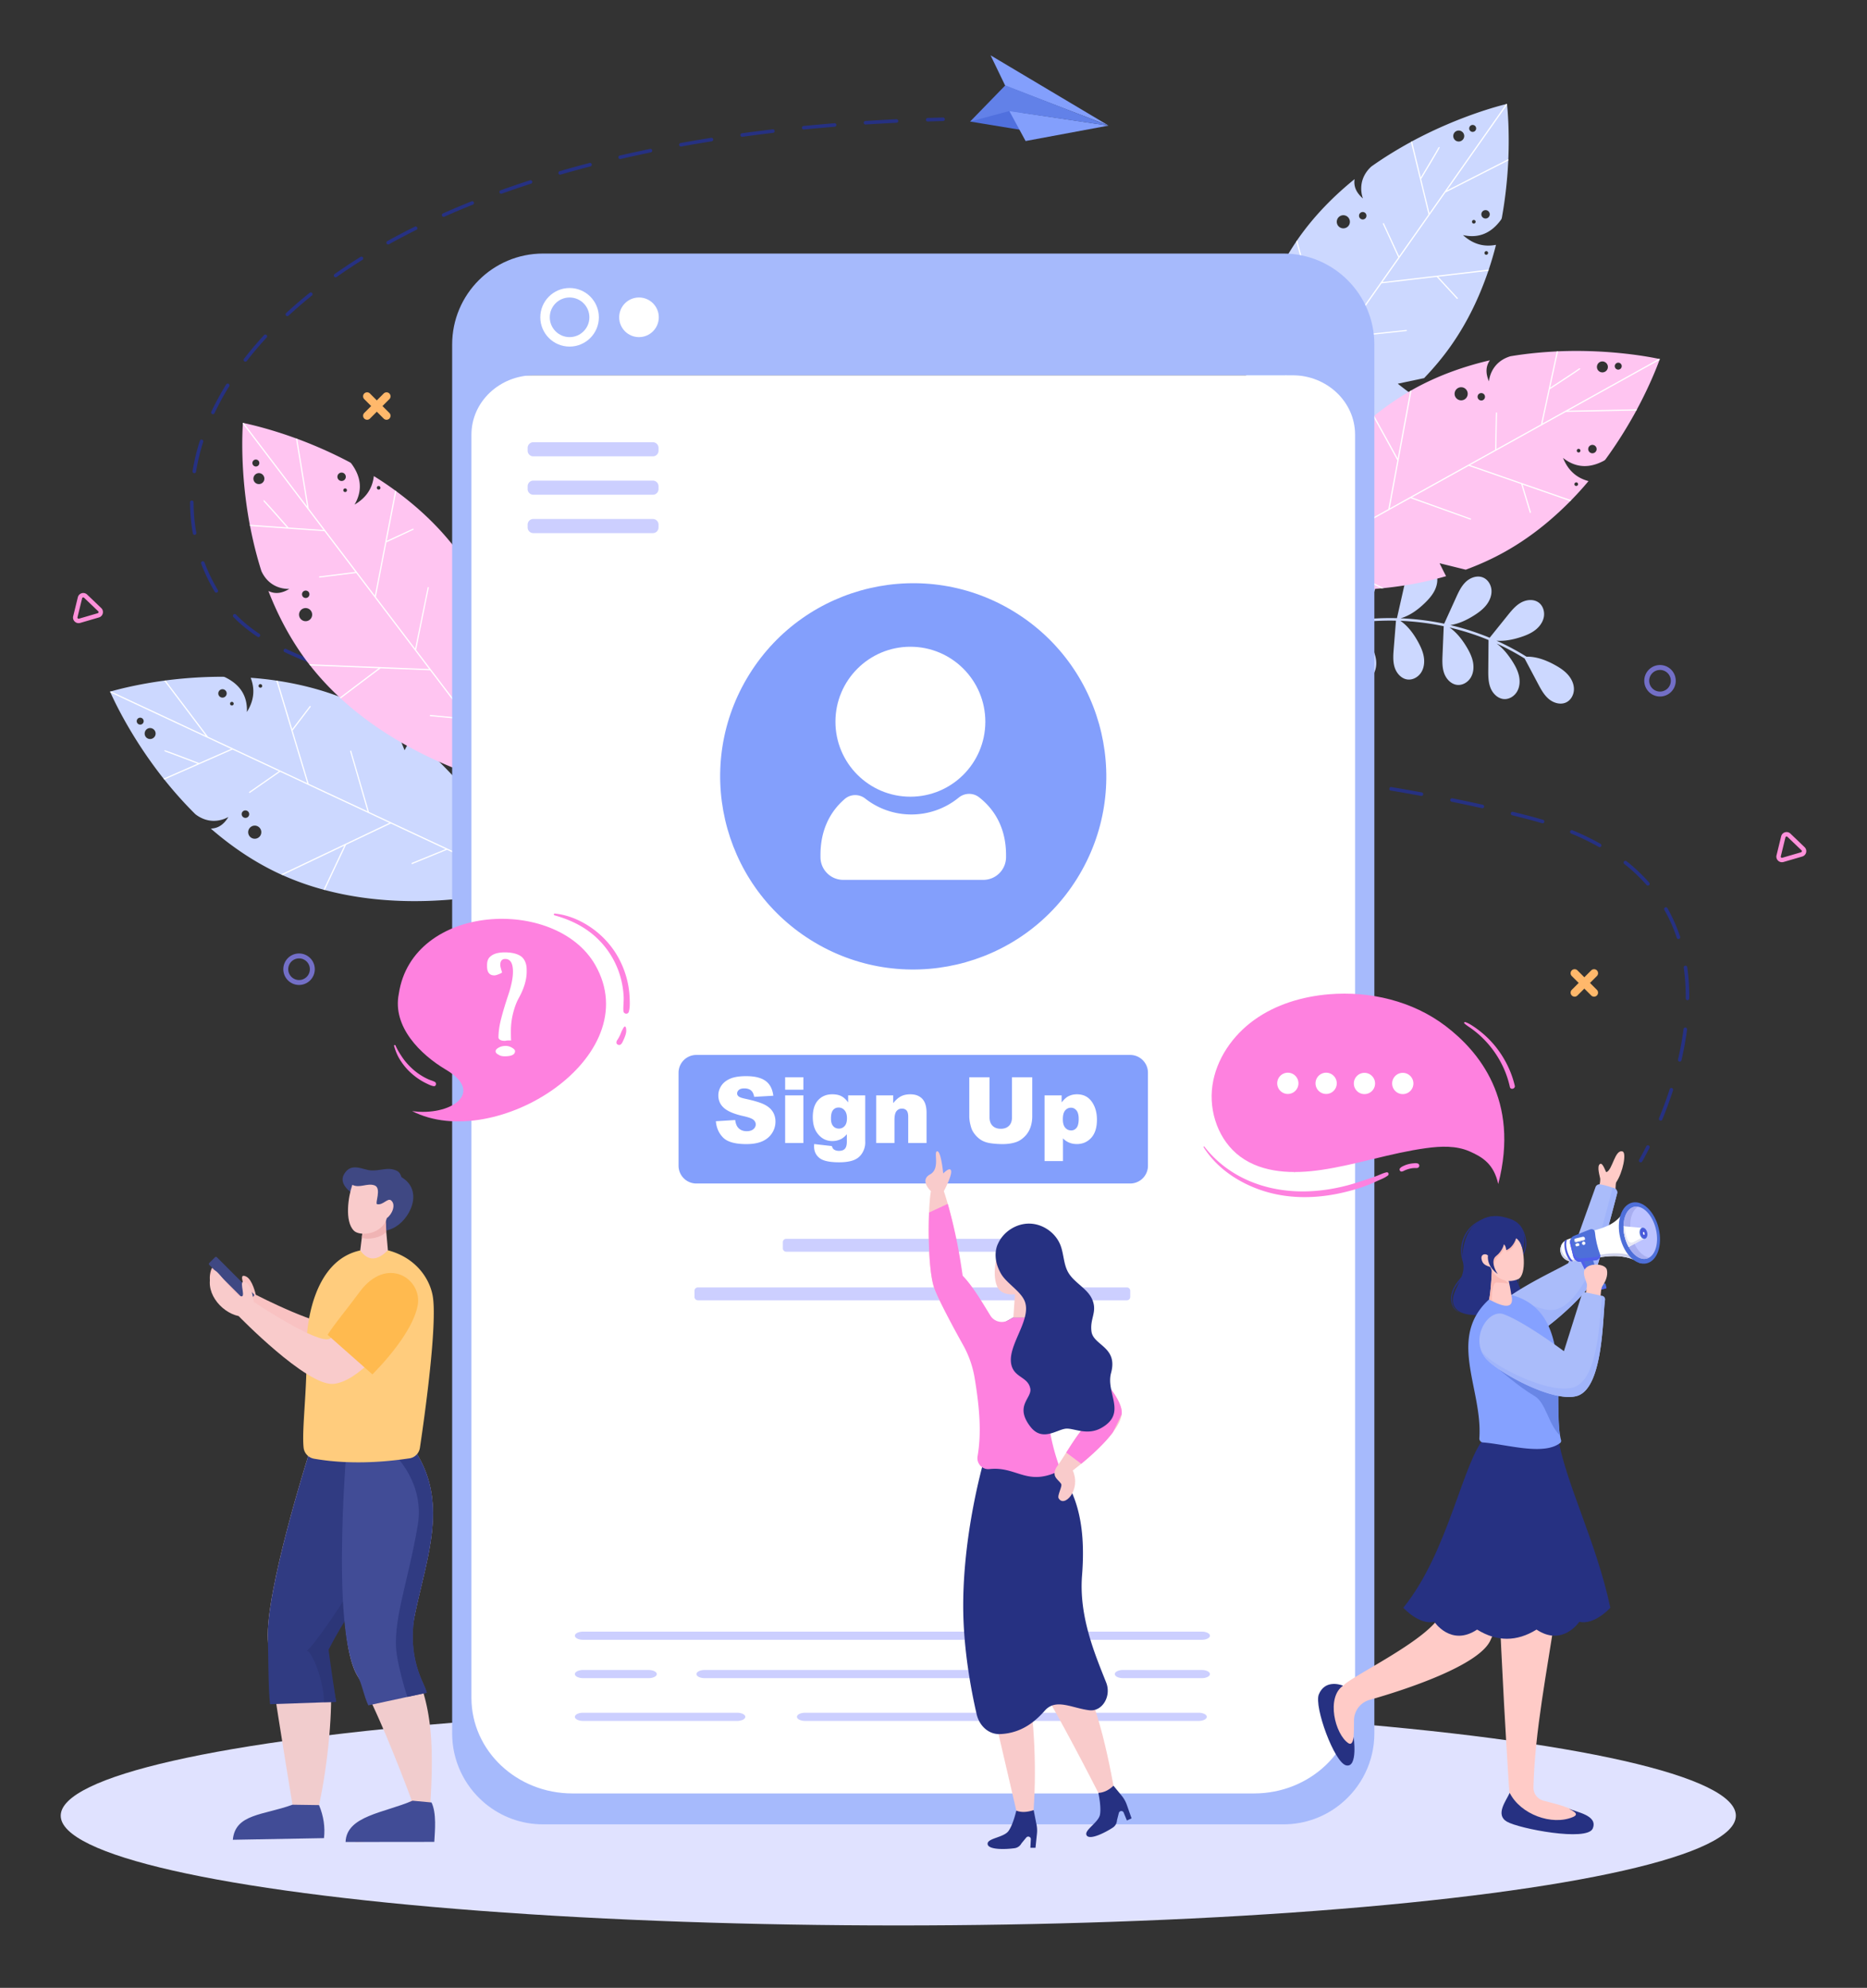 <svg xmlns="http://www.w3.org/2000/svg" viewBox="252.433 24.429 859.133 914.399" id="social-media-signup"><rect x="252.433" y="24.429" width="859.133" height="914.399" fill="#333333" stroke="none"/><ellipse cx="665.797" cy="859.626" fill="#E0E2FF" rx="385.42" ry="50.494"></ellipse><path fill="#263182" d="M1007.416 559.115a.814.814 0 0 1-.701-1.227c.013-.022 1.336-2.278 3.29-6.177a.814.814 0 1 1 1.456.73c-1.981 3.954-3.287 6.18-3.341 6.273a.82.82 0 0 1-.704.401zM373.968 178.549a161.401 161.401 0 0 0-9.26 10.933.814.814 0 1 0 1.289.995 159.218 159.218 0 0 1 9.167-10.822.815.815 0 0 0-1.196-1.106zM384.659 169.846a.812.812 0 0 0 .552-.216 203.912 203.912 0 0 1 10.769-9.259.815.815 0 0 0-1.019-1.271 205.361 205.361 0 0 0-10.855 9.333.814.814 0 0 0 .553 1.413zM341.705 242.091a.815.815 0 0 0 .935-.673 95.85 95.85 0 0 1 3.303-13.729.814.814 0 1 0-1.551-.495 97.41 97.41 0 0 0-3.359 13.963.812.812 0 0 0 .672.934zM340.697 254.667h-.002a.815.815 0 0 0-.812.816 82.2 82.2 0 0 0 1.294 14.337.815.815 0 0 0 1.603-.289 80.505 80.505 0 0 1-1.268-14.052.815.815 0 0 0-.815-.812zM357.646 200.989a.815.815 0 0 0-1.122.262 124.602 124.602 0 0 0-6.867 12.593.815.815 0 0 0 1.473.694 123.027 123.027 0 0 1 6.776-12.427.813.813 0 0 0-.26-1.122zM346.532 283.124a.813.813 0 1 0-1.523.574 80.604 80.604 0 0 0 6.268 12.962.814.814 0 1 0 1.397-.837 78.976 78.976 0 0 1-6.142-12.699zM361.033 307.121a.814.814 0 1 0-1.175 1.127c3.048 3.18 6.767 6.24 11.053 9.095a.812.812 0 0 0 1.129-.226.814.814 0 0 0-.226-1.129c-4.188-2.789-7.815-5.773-10.781-8.867zM537.817 97.589c.06 0 .123-.007.185-.021a576.735 576.735 0 0 1 13.919-3.04.814.814 0 1 0-.328-1.595 576.3 576.3 0 0 0-13.959 3.049.813.813 0 0 0 .183 1.607zM622.28 84.012a.732.732 0 0 0 .081-.004c4.677-.463 9.453-.893 14.197-1.278a.815.815 0 0 0 .746-.877.817.817 0 0 0-.877-.746c-4.753.386-9.54.816-14.226 1.28a.814.814 0 0 0 .079 1.625zM650.723 81.7l.053-.002c4.687-.302 9.476-.57 14.235-.8a.814.814 0 0 0 .774-.852.82.82 0 0 0-.852-.774c-4.767.23-9.565.499-14.261.801a.814.814 0 0 0 .051 1.627zM593.942 87.354c.037 0 .074-.003.112-.007a728.496 728.496 0 0 1 14.138-1.805.816.816 0 0 0 .714-.904.812.812 0 0 0-.904-.713 732.739 732.739 0 0 0-14.169 1.808.815.815 0 0 0 .109 1.621zM565.762 91.836a.808.808 0 0 0 .146-.013c4.6-.834 9.326-1.638 14.049-2.388a.814.814 0 0 0-.256-1.609 657.678 657.678 0 0 0-14.083 2.394.814.814 0 0 0 .144 1.616zM483.063 113.552a.81.81 0 0 0 .276-.048 438.078 438.078 0 0 1 13.476-4.598.813.813 0 1 0-.502-1.549 440.409 440.409 0 0 0-13.526 4.616.814.814 0 0 0 .276 1.579zM510.203 104.766c.075 0 .152-.01.227-.032a502.37 502.37 0 0 1 13.735-3.771.815.815 0 0 0-.409-1.577 505.664 505.664 0 0 0-13.78 3.784.814.814 0 0 0 .227 1.596zM470.483 117.499a.814.814 0 0 0-1.059-.453 376.605 376.605 0 0 0-13.169 5.564.814.814 0 1 0 .663 1.487 373.352 373.352 0 0 1 13.112-5.54.814.814 0 0 0 .453-1.058zM1000.894 420.563a.814.814 0 1 0-1.009 1.278c3.775 2.978 7.221 6.235 10.242 9.677a.814.814 0 1 0 1.224-1.075c-3.085-3.515-6.604-6.84-10.457-9.88zM1021.799 524.912a.816.816 0 0 0-1.026.523 190.319 190.319 0 0 1-4.9 13.341.814.814 0 0 0 1.507.618 192.031 192.031 0 0 0 4.942-13.456.815.815 0 0 0-.523-1.026zM988.943 412.583c-3.997-2.261-8.345-4.365-12.92-6.253a.815.815 0 0 0-.621 1.506c4.514 1.862 8.8 3.936 12.74 6.165a.811.811 0 0 0 1.109-.309.813.813 0 0 0-.308-1.109zM1025.064 456.351a.814.814 0 0 0 .517-1.029 72.613 72.613 0 0 0-5.854-13.16.814.814 0 1 0-1.414.808 70.944 70.944 0 0 1 5.722 12.864.815.815 0 0 0 1.029.517zM1028.845 469.342a.814.814 0 0 0-1.612.23c.61 4.266.919 8.753.919 13.34l-.003.765a.814.814 0 0 0 .807.821h.007c.447 0 .811-.36.814-.807l.003-.779c0-4.663-.314-9.229-.935-13.57zM397.154 328.458c-4.69-1.758-9.083-3.621-13.055-5.538a.813.813 0 1 0-.708 1.466c4.018 1.939 8.456 3.821 13.192 5.596a.812.812 0 0 0 1.048-.477.814.814 0 0 0-.477-1.047zM1028.065 497.104a.81.81 0 0 0-.912.702 142.582 142.582 0 0 1-2.553 13.952.814.814 0 0 0 1.586.37 143.711 143.711 0 0 0 2.582-14.112.815.815 0 0 0-.703-.912zM962.507 401.546a170.762 170.762 0 0 0-5.974-1.681 572.834 572.834 0 0 0-7.859-2 .814.814 0 1 0-.391 1.581c2.638.652 5.25 1.316 7.836 1.994 2.001.524 3.991 1.085 5.917 1.665a.814.814 0 0 0 .471-1.559zM934.75 394.6a720 720 0 0 0-13.989-2.966.817.817 0 0 0-.96.637.816.816 0 0 0 .637.96c4.746.957 9.442 1.953 13.957 2.958a.814.814 0 0 0 .355-1.589zM424.357 336.791a303.778 303.778 0 0 1-13.726-3.797.813.813 0 1 0-.473 1.559 305.755 305.755 0 0 0 13.8 3.817.812.812 0 0 0 .989-.59.813.813 0 0 0-.59-.989zM419.453 142.865a.814.814 0 0 0-1.122-.26 256.714 256.714 0 0 0-11.926 7.901.813.813 0 1 0 .937 1.332 255.91 255.91 0 0 1 11.851-7.852.813.813 0 0 0 .26-1.121zM444.41 129.065a.816.816 0 0 0-1.092-.367 314.376 314.376 0 0 0-12.659 6.652.813.813 0 0 0 .397 1.526c.134 0 .27-.033.395-.102a311.753 311.753 0 0 1 12.594-6.617.816.816 0 0 0 .365-1.092zM906.72 388.934c-4.583-.84-9.32-1.671-14.081-2.468a.806.806 0 0 0-.744.283 15.03 15.03 0 0 1-.131.824.802.802 0 0 0 .605.499c4.753.796 9.482 1.625 14.057 2.464a.815.815 0 0 0 .294-1.602zM452.226 342.815a510.246 510.246 0 0 1-13.986-2.792.812.812 0 0 0-.967.625.816.816 0 0 0 .626.968c4.466.959 9.187 1.901 14.031 2.8a.813.813 0 1 0 .296-1.601zM679.353 80.317a.814.814 0 0 1-.026-1.628c2.339-.077 4.693-.145 7.06-.206.407-.042.823.343.834.793a.814.814 0 0 1-.793.835c-2.362.06-4.712.128-7.048.205l-.027.001z"></path><path fill="#CCD8FF" d="M878.063 337.888c2.468.303 4.955-1.128 6.291-3.222 1.336-2.093 1.629-4.73 1.223-7.181-.407-2.451-1.46-4.748-2.657-6.926-1.981-3.604-4.493-7.062-7.809-9.437a117.745 117.745 0 0 1 18.058-1.22c.55.005 1.099.02 1.648.033l-1.03 12.877c-.229 2.864-.45 5.811.407 8.554.857 2.744 3.06 5.271 5.916 5.621 2.468.303 4.955-1.128 6.291-3.222 1.336-2.093 1.63-4.73 1.223-7.181-.406-2.451-1.46-4.748-2.657-6.926-2.043-3.718-4.651-7.282-8.124-9.659a120.138 120.138 0 0 1 19.945 2.479l-.543 13.087c-.119 2.87-.226 5.824.735 8.532.962 2.709 3.26 5.149 6.127 5.391 2.478.208 4.908-1.318 6.163-3.461s1.447-4.789.946-7.222c-.5-2.433-1.641-4.688-2.921-6.819-2.049-3.411-4.588-6.669-7.835-8.912 4.724 1.109 9.382 2.5 13.936 4.181 1.348.498 2.683 1.029 4.01 1.578l-.115 13.478c-.025 2.873-.035 5.828 1.016 8.504 1.05 2.675 3.427 5.04 6.301 5.187 2.484.127 4.861-1.478 6.045-3.661 1.184-2.183 1.289-4.835.709-7.25-.58-2.416-1.795-4.632-3.144-6.72-1.928-2.983-4.243-5.828-7.077-7.923a113.49 113.49 0 0 1 12.879 6.898l6.159 11.608c1.347 2.539 2.747 5.145 4.945 7 2.198 1.855 5.415 2.806 8.01 1.569 2.244-1.069 3.57-3.611 3.57-6.095 0-2.483-1.171-4.866-2.832-6.716-1.661-1.85-3.785-3.223-5.966-4.419-4.018-2.204-8.495-3.904-13.05-3.798-.013-.009-.023-.02-.037-.028a114.306 114.306 0 0 0-13.721-7.314c3.686.278 7.468-.48 11.017-1.621 2.366-.761 4.711-1.707 6.69-3.209s3.578-3.62 4.045-6.059c.467-2.439-.356-5.186-2.358-6.661-2.316-1.706-5.654-1.382-8.162.024-2.508 1.405-4.372 3.699-6.173 5.937l-8.229 10.228a118.118 118.118 0 0 0-18.109-5.83c3.85-.561 7.53-2.302 10.851-4.393 2.103-1.324 4.138-2.822 5.682-4.768 1.544-1.946 2.566-4.394 2.412-6.873-.154-2.479-1.634-4.937-3.94-5.869-2.667-1.079-5.819.063-7.899 2.046-2.08 1.984-3.315 4.668-4.504 7.283l-5.425 11.945c-.195-.041-.39-.086-.586-.127a121.889 121.889 0 0 0-19.484-2.365c4.199-1.174 7.89-3.879 11.054-6.921 1.79-1.722 3.48-3.601 4.596-5.819 1.117-2.218 1.621-4.823.968-7.22-.653-2.397-2.601-4.505-5.047-4.952-2.83-.517-5.685 1.238-7.319 3.602-1.634 2.363-2.3 5.242-2.933 8.044l-2.984 13.209c-.091-.003-.183-.004-.274-.006l-.068-.109-.009.107c-6.37-.151-12.749.199-19.066 1.064 3.053-2.453 5.375-5.827 7.212-9.326 1.177-2.241 2.206-4.601 2.573-7.105.367-2.505.018-5.186-1.381-7.295-1.4-2.109-3.957-3.523-6.463-3.169-2.899.409-5.094 3.024-5.914 5.834-.82 2.811-.54 5.81-.252 8.724l1.225 12.415-.03.378c-6.93 1.136-13.75 2.9-20.354 5.289-.698.252-.437 1.39.27 1.134a113.853 113.853 0 0 1 19.988-5.224l-.978 12.216c-.229 2.863-.45 5.811.407 8.554.857 2.745 3.06 5.273 5.916 5.623zM417.053 348.455c-12.14-5.672-24.698-9.015-36.848-10.865-.224-.026-.402-.069-.626-.095a146.888 146.888 0 0 0-11.783-1.285c2.249 5.823 1.219 10.981-1.755 15.744.331-7.378-3.118-12.657-10.033-16.006a2.23 2.23 0 0 0-.965-.214c-9.768-.028-18.749.706-26.427 1.693-.223.054-.43.076-.637.097-13.301 1.793-22.472 4.37-24.471 4.934-.27.072-.413.123-.413.123s.052.143.17.395c1.225 2.781 9.207 20.393 24.409 39.602.132.141.248.314.38.454 4.233 5.291 8.997 10.712 14.316 15.957 5.874 4.48 11.738 3.156 15.156 1.243-1.884 3.104-4.337 5.231-8.091 5.331 9.065 7.865 19.474 15.132 31.29 20.653.324.151.68.318 1.019.437l.68.318a125.952 125.952 0 0 0 18.914 6.706c.209.059.386.101.563.146 44.194 11.773 87.755-.256 92.371-1.61.27-.071.412-.123.412-.123s-.052-.142-.17-.395c-1.072-2.432-7.05-15.638-18.293-31.42-.116-.173-.216-.298-.332-.471-3.554-4.973-7.624-10.188-12.255-15.388l-.693-.797c-6.162-6.901-13.218-13.748-21.264-19.993-1.64 3.257-3.072 5.901-3.072 5.901l-4.653-11.483c-5.26-3.52-10.91-6.791-16.899-9.589zm-101.559 8.361c-.373-.806.001-1.775.791-2.116a1.59 1.59 0 0 1 2.115.791 1.59 1.59 0 0 1-.791 2.116c-.79.339-1.742.013-2.115-.791zm3.75 3.96a2.486 2.486 0 0 1 3.325-1.208c1.262.59 1.83 2.078 1.24 3.341a2.549 2.549 0 0 1-3.373 1.225c-1.262-.591-1.781-2.096-1.192-3.358zm44.556 37.42c.408-.874 1.438-1.221 2.312-.813a1.715 1.715 0 1 1-1.452 3.108c-.873-.408-1.268-1.421-.86-2.295zm3.117 7.766c.711-1.521 2.516-2.176 4.005-1.481a3.034 3.034 0 0 1 1.466 4.037c-.696 1.49-2.501 2.145-4.022 1.434a3.019 3.019 0 0 1-1.449-3.99zm4.581-66.366a.809.809 0 0 1 1.092-.397c.421.197.627.686.43 1.108-.196.42-.704.578-1.125.381a.808.808 0 0 1-.397-1.092zm-18.432 2.983a1.921 1.921 0 0 1 2.565-.931 1.922 1.922 0 0 1 .931 2.565 1.922 1.922 0 0 1-2.565.931 1.921 1.921 0 0 1-.931-2.565zm5.317 5.166a.831.831 0 0 1 1.092-.397c.421.197.61.719.429 1.107a.867.867 0 0 1-1.139.414c-.422-.196-.579-.702-.382-1.124z"></path><path fill="#FFF" d="m386.902 359.807 8.156-10.703.425.357-8.387 11.029 7.382 24.469 27.064 12.644-8.045-27.776.508-.158 8.217 28.252 46.91 21.916-6.192-36.218.693.797 3.936 22.979 8.318-7.591c.116.173.216.298.332.471l-8.536 7.805 2.063 12.045 25.057 11.706-.242.519-36.421-17.015-16.145 6.616-.222-.537 15.687-6.396-25.186-11.767-20.585 9.787a4454.532 4454.532 0 0 0-9.79 20.787c-.177-.044-.354-.087-.563-.146 2.934-6.281 7.988-17.013 9.533-20.235l-28.446 13.529-.68-.318 49.852-23.722-50.244-23.473-14.079 9.79-.3-.455 13.796-9.607-21.302-9.952-31.413 13.8c-.131-.14-.248-.313-.38-.454l15.627-6.857c-5.991-2.287-14.534-5.529-15.08-5.626l.041-.256-.033-.015-.257-.041.138-.212c.158-.085.315-.169 15.932 5.827l14.743-6.483-55.521-25.939c-.118-.253-.17-.395-.17-.395s.142-.051.413-.123l43.575 20.358-19.104-25.292c.207-.022.414-.043.637-.097l19.568 25.904 45.615 21.311-14.219-47.146c.224.026.402.069.626.095l6.698 22.212z"></path><path fill="#CCD8FF" d="M920.157 183.404c7.71-10.959 13.2-22.738 17.149-34.377.065-.216.138-.384.203-.6a147.844 147.844 0 0 0 3.329-11.376c-6.127 1.194-11.025-.722-15.193-4.485 7.206 1.618 13.007-.854 17.515-7.076.185-.263.332-.596.38-.912 1.738-9.612 2.588-18.582 2.96-26.315a4.686 4.686 0 0 1 .016-.644c.564-13.409-.368-22.89-.573-24.957-.024-.279-.049-.428-.049-.428s-.15.026-.419.098c-2.952.719-21.69 5.494-43.264 17.097-.161.105-.352.19-.513.294-5.95 3.241-12.121 6.983-18.217 11.301-5.439 4.999-5.163 11.004-3.877 14.704-2.726-2.399-4.391-5.186-3.832-8.899-9.33 7.548-18.308 16.523-25.812 27.191-.206.292-.432.614-.608.926l-.432.614a125.98 125.98 0 0 0-9.914 17.447c-.095.195-.167.363-.242.529-19.329 41.45-15.113 86.444-14.588 91.226.023.278.049.427.049.427s.148-.026.419-.098c2.582-.63 16.63-4.203 34.138-12.509.19-.084.331-.16.522-.244 5.518-2.628 11.365-5.723 17.296-9.371l.906-.543c7.874-4.858 15.85-10.606 23.407-17.435-2.92-2.185-5.272-4.058-5.272-4.058l12.12-2.571c4.383-4.56 8.592-9.549 12.396-14.956zm9.55-101.454c.859-.226 1.748.312 1.945 1.149a1.59 1.59 0 0 1-1.149 1.944 1.59 1.59 0 0 1-1.944-1.149c-.197-.837.291-1.718 1.148-1.944zm-4.556 2.999a2.486 2.486 0 0 1 .607 3.485c-.802 1.14-2.366 1.438-3.506.636a2.548 2.548 0 0 1-.615-3.535c.802-1.14 2.375-1.388 3.514-.586zm-44.643 37.316c.789.555.951 1.63.396 2.419a1.716 1.716 0 0 1-2.806-1.974c.555-.789 1.621-1 2.41-.445zm-8.192 1.708c1.373.966 1.702 2.858.757 4.202a3.034 3.034 0 0 1-4.231.737c-1.345-.946-1.674-2.838-.708-4.211a3.02 3.02 0 0 1 4.182-.728zm64.539 16.131a.81.81 0 0 1 .2 1.145c-.267.38-.785.497-1.166.229-.379-.267-.446-.794-.178-1.175a.807.807 0 0 1 1.144-.199zm.29-18.67a1.92 1.92 0 0 1 .468 2.688 1.922 1.922 0 0 1-2.688.468 1.922 1.922 0 0 1-.468-2.688 1.92 1.92 0 0 1 2.688-.468zm-6.017 4.33a.83.83 0 0 1 .199 1.145c-.267.38-.815.475-1.165.228a.869.869 0 0 1-.208-1.194c.267-.38.794-.446 1.174-.179z"></path><path fill="#FFF" d="m914.259 151.732 9.11 9.904-.426.356-9.39-10.189-25.383 2.983-17.188 24.432 28.756-3.057.066.528-29.254 3.143-29.79 42.348 36.743.246-.906.543-23.313-.148 6.017 9.519c-.19.084-.331.16-.522.244l-6.189-9.771-12.221-.078-15.913 22.62-.468-.329 23.129-32.879-3.687-17.054.568-.125 3.551 16.565 15.995-22.737-6.032-21.98a4415.687 4415.687 0 0 0-18.752-13.279c.075-.166.147-.334.242-.529 5.67 3.989 15.351 10.843 18.254 12.928l-8.339-30.376.432-.614 14.627 53.235 31.908-45.358-7.173-15.575.5-.216 7.043 15.265 13.528-19.231-8.087-33.344c.161-.105.352-.19.513-.294l4.015 16.587c3.301-5.498 7.989-13.341 8.18-13.862l.245.085.021-.03.085-.246.184.174c.056.17.111.339-8.526 14.666l3.802 15.65 35.259-50.122c.269-.072.419-.098.419-.098s.025.149.049.428L918.269 112l28.247-14.381c-.015.208-.03.415-.016.644l-28.93 14.73-28.968 41.179 48.907-5.745c-.065.216-.138.384-.203.6l-23.047 2.705z"></path><path fill="#FFC5F1" d="M462.363 277.186c-8.106-10.669-17.667-19.472-27.56-26.764-.186-.127-.323-.248-.51-.375a147.734 147.734 0 0 0-9.832-6.621c-.719 6.201-4.031 10.287-8.879 13.119 3.726-6.376 3.13-12.654-1.433-18.836a2.236 2.236 0 0 0-.754-.638c-8.633-4.57-16.924-8.099-24.18-10.798-.223-.056-.416-.133-.609-.21-12.607-4.602-21.924-6.588-23.956-7.019-.273-.062-.423-.083-.423-.083s-.021.15-.033.429c-.21 3.031-1.34 22.335 3.177 46.412.051.186.074.393.125.579 1.285 6.653 2.979 13.668 5.246 20.786 3.115 6.699 8.921 8.256 12.837 8.153-3.112 1.871-6.273 2.612-9.642.953 4.364 11.179 10.196 22.456 18.086 32.84.216.285.454.597.698.861l.454.597a126.077 126.077 0 0 0 13.62 14.737c.158.149.295.269.431.391 33.64 30.985 77.795 40.607 82.511 41.557.272.062.422.083.422.083s.02-.15.034-.429c.182-2.652 1.036-17.122-1.571-36.324-.022-.207-.052-.364-.075-.571-.832-6.055-2.008-12.565-3.687-19.323l-.243-1.028c-2.243-8.976-5.302-18.319-9.519-27.591-2.967 2.12-5.465 3.794-5.465 3.794l1.224-12.329c-3.016-5.564-6.494-11.088-10.494-16.352zm-93.784-39.857c.045-.887.827-1.571 1.685-1.505a1.59 1.59 0 0 1 1.504 1.684 1.59 1.59 0 0 1-1.685 1.504c-.857-.065-1.549-.797-1.504-1.683zm1.476 5.251a2.485 2.485 0 0 1 3.505.478c.843 1.11.653 2.69-.457 3.534a2.548 2.548 0 0 1-3.555-.485c-.843-1.11-.602-2.684.507-3.527zm22.026 53.855c.768-.584 1.841-.412 2.425.356a1.716 1.716 0 0 1-2.731 2.076c-.584-.768-.462-1.848.306-2.432zm-.855 8.324c1.337-1.016 3.239-.756 4.233.553a3.034 3.034 0 0 1-.58 4.255c-1.309.995-3.212.735-4.228-.602a3.021 3.021 0 0 1 .575-4.206zm34.937-56.612a.809.809 0 0 1 1.151.157c.281.37.235.899-.135 1.18-.369.281-.892.184-1.173-.186a.808.808 0 0 1 .157-1.151zm-17.703-5.936a1.922 1.922 0 0 1 2.704.369 1.923 1.923 0 0 1-.369 2.704 1.922 1.922 0 0 1-2.704-.369 1.921 1.921 0 0 1 .369-2.704zm2.302 7.047a.83.83 0 0 1 1.151.157c.281.37.205.921-.136 1.18a.869.869 0 0 1-1.201-.164c-.281-.37-.185-.892.186-1.173z"></path><path fill="#FFF" d="m430.393 273.205 12.2-5.679.21.514-12.556 5.86-4.852 25.093 18.072 23.785 5.804-28.329.523.097-5.873 28.83 31.324 41.227 11.373-34.939.243 1.028-7.209 22.171 10.895-2.848c.022.207.052.364.075.571l-11.187 2.936-3.779 11.622 16.732 22.021-.456.346-24.32-32.008-17.369-1.657.053-.579 16.862 1.638-16.818-22.135-22.775-.916a4505.008 4505.008 0 0 0-18.339 13.844c-.136-.122-.273-.242-.431-.391 5.52-4.194 14.987-11.342 17.854-13.476l-31.474-1.262-.454-.597 55.164 2.2-33.55-44.157-17.017 2.114-.054-.542 16.682-2.084-14.225-18.721-34.226-2.402c-.051-.185-.074-.393-.125-.579l17.023 1.203c-4.239-4.812-10.292-11.657-10.73-11.997l.156-.208-.022-.029-.208-.155.221-.123c.179-.002.357-.003 11.391 12.571l16.066 1.122-37.074-48.795c.013-.279.033-.429.033-.429s.15.021.423.083l29.097 38.296-5.141-31.277c.193.077.387.154.609.21l5.267 32.034 30.459 40.089 9.352-48.347c.187.127.324.248.51.375l-4.409 22.781z"></path><path fill="#FFC5F1" d="M944.593 278.429c11.716-6.502 21.792-14.71 30.42-23.463.153-.166.292-.285.444-.451a147.394 147.394 0 0 0 7.955-8.787c-6.035-1.596-9.608-5.456-11.719-10.659 5.78 4.597 12.079 4.902 18.848 1.267.281-.156.559-.392.739-.655 5.755-7.893 10.43-15.596 14.136-22.393.087-.212.191-.392.295-.573 6.353-11.822 9.647-20.761 10.363-22.711.1-.261.142-.406.142-.406s-.146-.042-.42-.094c-2.971-.64-21.916-4.511-46.39-3.473-.191.024-.4.017-.59.041-6.768.323-13.953 1-21.321 2.229-7.074 2.128-9.443 7.653-9.9 11.543-1.408-3.347-1.691-6.581.431-9.68-11.687 2.726-23.68 6.889-35.084 13.219a11.32 11.32 0 0 0-.951.569l-.656.364a126.028 126.028 0 0 0-16.529 11.38c-.17.135-.309.253-.449.371-35.465 28.878-51.285 71.21-52.897 75.742-.101.26-.142.406-.142.406s.145.041.42.095c2.599.559 16.799 3.467 36.177 3.624.208.007.368 0 .576.008 6.112.04 12.723-.196 19.651-.894l1.052-.094c9.204-.94 18.888-2.636 28.667-5.488-1.675-3.239-2.976-5.951-2.976-5.951l12.029 2.97c5.936-2.192 11.899-4.848 17.679-8.056zm52.823-87.143c.872.171 1.437 1.043 1.249 1.882a1.59 1.59 0 0 1-1.882 1.249 1.59 1.59 0 0 1-1.249-1.882c.188-.839 1.011-1.419 1.882-1.249zm-5.408.713a2.485 2.485 0 0 1-.973 3.401c-1.218.676-2.756.262-3.432-.957a2.548 2.548 0 0 1 .987-3.45c1.219-.675 2.742-.212 3.418 1.006zm-56.445 14.122c.468.844.145 1.881-.698 2.349a1.716 1.716 0 0 1-1.664-2.999c.842-.468 1.894-.194 2.362.65zm-8.117-2.033c.815 1.468.286 3.314-1.151 4.112a3.034 3.034 0 0 1-4.129-1.181c-.798-1.438-.269-3.284 1.199-4.099a3.019 3.019 0 0 1 4.081 1.168zm51.052 42.651a.808.808 0 0 1-.319 1.117c-.406.226-.923.105-1.149-.302-.225-.406-.055-.909.352-1.135a.809.809 0 0 1 1.116.32zm8.399-16.676a1.92 1.92 0 0 1-.751 2.623 1.921 1.921 0 0 1-2.623-.751 1.921 1.921 0 0 1 .751-2.623 1.921 1.921 0 0 1 2.623.751zm-7.302 1.274a.83.83 0 0 1-.32 1.117c-.406.226-.94.072-1.148-.303a.867.867 0 0 1 .334-1.165c.405-.225.908-.056 1.134.351z"></path><path fill="#FFF" d="m953.093 247.354 3.881 12.884-.538.135-4.01-13.263-24.145-8.381-26.119 14.496 27.213 9.784-.17.504-27.698-9.924-45.272 25.126 32.961 16.238-1.052.094-20.917-10.296 1.266 11.19c-.208-.007-.368 0-.576-.008l-1.311-11.492-10.964-5.397-24.182 13.421-.278-.501 35.149-19.507 4.116-16.955.565.135-4.026 16.456 24.307-13.49 4.154-22.411a4337.55 4337.55 0 0 0-11.088-20.125c.14-.117.278-.236.449-.371 3.364 6.061 9.089 16.451 10.792 19.593l5.737-30.973.656-.364-10.043 54.287 48.489-26.911.334-17.145.544.024-.316 16.809 20.558-11.41 7.258-33.534c.19-.024.399-.017.59-.041l-3.617 16.678c5.367-3.509 13.005-8.524 13.404-8.91l.184.184.032-.018.184-.184.09.236c-.024.177-.048.354-14.067 9.482l-3.401 15.742 53.583-29.738c.274.052.42.094.42.094s-.042.145-.142.406l-42.054 23.339 31.69-.629c-.104.18-.208.361-.295.573l-32.458.645-44.022 24.432 46.52 16.15c-.152.167-.292.285-.444.451l-21.921-7.61z"></path><path fill="#FFF" d="M829.306 861.731H516.063c-26.825 0-48.571-21.746-48.571-48.571V197.028h410.384V813.16c0 26.825-21.746 48.571-48.57 48.571z"></path><path fill="#A6BAFC" d="M842.978 141.058H502.37c-23.13 0-41.869 18.74-41.869 41.865v638.828c0 12.615 5.598 23.948 14.445 31.629.297.249.593.503.89.754 7.223 5.942 16.477 9.482 26.533 9.482h340.608c10.055 0 19.312-3.54 26.533-9.482 9.371-7.68 15.357-19.337 15.357-32.383V182.923c.001-23.125-18.762-41.865-41.889-41.865zm33.016 664.375c0 24.28-20.814 43.961-46.491 43.961H515.867c-25.676 0-46.492-19.681-46.492-43.961V224.366c0-15.101 12.947-27.339 28.917-27.339H847.08c15.97 0 28.914 12.238 28.914 27.339v581.067z"></path><path fill="#FFF" d="M528.009 170.387c0 7.433-6.036 13.469-13.472 13.469s-13.472-6.036-13.472-13.469c0-7.439 6.036-13.475 13.472-13.475s13.472 6.036 13.472 13.475z"></path><path fill="#A6BAFC" d="M523.651 170.386c0 5.03-4.082 9.114-9.114 9.114-5.03 0-9.116-4.084-9.116-9.114 0-5.032 4.085-9.116 9.116-9.116s9.114 4.084 9.114 9.116z"></path><path fill="#FFF" d="M555.588 170.386c0 5.03-4.084 9.114-9.116 9.114s-9.114-4.084-9.114-9.114c0-5.032 4.082-9.116 9.114-9.116 5.032 0 9.116 4.084 9.116 9.116z"></path><path fill="#CCCFFF" d="M552.869 234.343h-55.034a2.601 2.601 0 0 1-2.601-2.601v-1.289a2.601 2.601 0 0 1 2.601-2.601h55.034a2.601 2.601 0 0 1 2.601 2.601v1.288a2.601 2.601 0 0 1-2.601 2.602zM552.869 251.998h-55.034a2.601 2.601 0 0 1-2.601-2.601v-1.289a2.601 2.601 0 0 1 2.601-2.601h55.034a2.601 2.601 0 0 1 2.601 2.601v1.289a2.6 2.6 0 0 1-2.601 2.601zM552.869 269.654h-55.034a2.601 2.601 0 0 1-2.601-2.601v-1.289a2.601 2.601 0 0 1 2.601-2.601h55.034a2.601 2.601 0 0 1 2.601 2.601v1.288a2.601 2.601 0 0 1-2.601 2.602zM708.028 778.722H520.744c-2.081 0-3.769-.842-3.769-1.88 0-1.039 1.687-1.881 3.769-1.881h187.284c2.081 0 3.769.842 3.769 1.881 0 1.038-1.688 1.88-3.769 1.88zM803.988 816.04h-181.05c-2.081 0-3.769-.842-3.769-1.88 0-1.039 1.687-1.881 3.769-1.881h181.05c2.081 0 3.769.842 3.769 1.881 0 1.038-1.688 1.88-3.769 1.88zM805.438 778.722h-75.957c-2.081 0-3.77-.842-3.77-1.88 0-1.038 1.689-1.88 3.77-1.88h75.957c2.081 0 3.769.842 3.769 1.88 0 1.038-1.688 1.88-3.769 1.88zM550.894 796.367h-30.15c-2.081 0-3.769-.842-3.769-1.88 0-1.038 1.687-1.88 3.769-1.88h30.15c2.083 0 3.769.842 3.769 1.88 0 1.039-1.686 1.88-3.769 1.88zM591.627 816.039h-70.883c-2.081 0-3.769-.842-3.769-1.88 0-1.038 1.687-1.88 3.769-1.88h70.883c2.081 0 3.769.842 3.769 1.88 0 1.038-1.688 1.88-3.769 1.88zM805.438 796.367h-36.239c-2.081 0-3.769-.842-3.769-1.88 0-1.039 1.687-1.88 3.769-1.88h36.239c2.081 0 3.769.841 3.769 1.88 0 1.038-1.688 1.88-3.769 1.88zM743.904 796.367H576.697c-2.081 0-3.769-.842-3.769-1.88 0-1.038 1.687-1.88 3.769-1.88h167.207c2.081 0 3.769.842 3.769 1.88 0 1.038-1.688 1.88-3.769 1.88z"></path><ellipse cx="672.685" cy="381.544" fill="#839FFC" rx="88.839" ry="88.838" transform="rotate(-58.041 672.687 381.555)"></ellipse><circle cx="671.362" cy="356.415" r="34.488" fill="#FFF"></circle><path fill="#FFF" d="M702.994 391.182c-2.776-2.169-6.655-2.092-9.384.134a34.374 34.374 0 0 1-21.801 7.761 34.246 34.246 0 0 1-21.216-7.311c-2.782-2.182-6.725-2.138-9.409.164-6.958 5.966-11.195 14.57-11.195 25.753v1.008c0 5.783 4.689 10.471 10.472 10.471h64.448c5.783 0 10.472-4.688 10.472-10.471v-1.008c-.001-11.663-4.734-20.522-12.387-26.501z"></path><path fill="#839FFC" d="M772.51 568.83H572.859a8.173 8.173 0 0 1-8.173-8.173v-42.789a8.173 8.173 0 0 1 8.173-8.173H772.51a8.173 8.173 0 0 1 8.173 8.173v42.789a8.173 8.173 0 0 1-8.173 8.173z"></path><path fill="#CCCFFF" d="M730.336 600.199H614.217a1.55 1.55 0 0 1-1.55-1.55v-2.835c0-.856.694-1.55 1.55-1.55h116.119c.856 0 1.55.694 1.55 1.55v2.835a1.55 1.55 0 0 1-1.55 1.55zM770.978 622.56H573.575a1.55 1.55 0 0 1-1.55-1.55v-2.835c0-.856.694-1.55 1.55-1.55h197.404c.856 0 1.55.694 1.55 1.55v2.835a1.552 1.552 0 0 1-1.551 1.55z"></path><path fill="#FFF" d="m581.854 540.189 8.886-.556c.193 1.443.585 2.543 1.176 3.298.962 1.224 2.336 1.835 4.124 1.835 1.333 0 2.36-.313 3.082-.938s1.083-1.351 1.083-2.176c0-.783-.344-1.485-1.031-2.103-.687-.619-2.281-1.203-4.783-1.753-4.097-.92-7.017-2.144-8.763-3.67-1.759-1.526-2.639-3.471-2.639-5.835 0-1.553.45-3.021 1.35-4.402.901-1.381 2.254-2.467 4.062-3.257 1.807-.79 4.285-1.186 7.433-1.186 3.862 0 6.807.719 8.834 2.155 2.027 1.436 3.233 3.721 3.619 6.855l-8.804.515c-.234-1.361-.725-2.35-1.474-2.968-.749-.619-1.784-.928-3.103-.928-1.085 0-1.904.231-2.453.691-.55.46-.824 1.02-.824 1.681 0 .481.227.914.68 1.299.44.398 1.485.77 3.134 1.113 4.082.88 7.006 1.769 8.773 2.67 1.766.901 3.051 2.017 3.855 3.35.804 1.334 1.206 2.825 1.206 4.474a9.586 9.586 0 0 1-1.608 5.361c-1.072 1.636-2.57 2.876-4.495 3.722-1.924.845-4.35 1.268-7.278 1.268-5.141 0-8.701-.99-10.681-2.969-1.98-1.979-3.1-4.494-3.361-7.546zM613.729 519.964h8.392v5.711h-8.392v-5.711zm0 8.329h8.392v21.896h-8.392v-21.896zM642.718 528.293h7.855v20.68l.021.969a9.14 9.14 0 0 1-.876 3.928c-.585 1.244-1.361 2.251-2.329 3.021-.97.77-2.2 1.327-3.691 1.67-1.492.344-3.199.516-5.123.516-4.399 0-7.419-.66-9.061-1.98-1.643-1.319-2.464-3.086-2.464-5.299 0-.275.014-.647.041-1.113l8.145.928c.206.755.522 1.278.948 1.567.618.426 1.395.639 2.33.639 1.209 0 2.114-.323 2.711-.969.598-.646.897-1.773.897-3.381v-3.32c-.824.976-1.649 1.684-2.474 2.123a8.767 8.767 0 0 1-4.185 1.031c-2.928 0-5.292-1.278-7.092-3.835-1.279-1.814-1.918-4.212-1.918-7.195 0-3.409.824-6.006 2.474-7.794 1.65-1.786 3.807-2.68 6.474-2.68 1.704 0 3.11.289 4.216.867 1.107.577 2.141 1.533 3.103 2.866v-3.239zm-7.897 10.618c0 1.581.336 2.753 1.01 3.516.674.763 1.56 1.144 2.66 1.144 1.044 0 1.921-.395 2.629-1.185s1.062-1.983 1.062-3.578c0-1.594-.371-2.814-1.113-3.659-.742-.845-1.65-1.268-2.722-1.268s-1.927.389-2.567 1.165c-.639.776-.959 2.065-.959 3.865zM655.644 528.293h7.814v3.567c1.169-1.457 2.351-2.498 3.547-3.123 1.196-.625 2.652-.939 4.371-.939 2.322 0 4.14.691 5.453 2.073 1.312 1.381 1.969 3.515 1.969 6.402v13.917h-8.433v-12.041c0-1.374-.254-2.347-.762-2.917-.509-.571-1.224-.855-2.144-.855-1.018 0-1.842.385-2.475 1.154-.632.77-.948 2.151-.948 4.144v10.515h-8.392v-21.897zM718.116 519.964h9.32v18.008c0 1.785-.279 3.471-.835 5.058a10.93 10.93 0 0 1-2.618 4.162c-1.189 1.189-2.437 2.023-3.742 2.503-1.815.673-3.993 1.01-6.536 1.01a40.94 40.94 0 0 1-4.815-.31c-1.739-.206-3.192-.614-4.361-1.226-1.168-.611-2.237-1.48-3.206-2.607-.97-1.126-1.633-2.287-1.99-3.482-.577-1.923-.866-3.626-.866-5.11v-18.008h9.319V538.4c0 1.648.457 2.936 1.371 3.862.914.928 2.182 1.391 3.804 1.391 1.608 0 2.869-.457 3.783-1.37.914-.913 1.371-2.207 1.371-3.883v-18.436zM733.105 558.519v-30.226h7.855v3.237c1.086-1.361 2.083-2.282 2.99-2.763 1.224-.646 2.577-.97 4.062-.97 2.928 0 5.192 1.12 6.794 3.361 1.601 2.241 2.403 5.01 2.403 8.309 0 3.643-.874 6.422-2.619 8.34-1.746 1.917-3.951 2.876-6.618 2.876-1.292 0-2.471-.221-3.536-.66a8.425 8.425 0 0 1-2.856-1.958v10.453h-8.475zm8.413-19.216c0 1.732.364 3.017 1.093 3.855.728.839 1.65 1.258 2.763 1.258.976 0 1.794-.402 2.453-1.206.66-.804.99-2.168.99-4.093 0-1.773-.344-3.075-1.032-3.907-.687-.832-1.525-1.247-2.515-1.247-1.072 0-1.965.419-2.68 1.258-.715.839-1.072 2.199-1.072 4.082z"></path><path fill="#FFCBC7" d="M946.979 848.636c.234 3.063-3.194 6.274-3.38 9.423 13.029 2.785 26.168 5.051 39.304 7.352-1.87-8.892-11.978-10.434-20.312-12.71-2.732-.746-4.587-3.279-4.518-6.11 1.259-51.775 22.679-110.506 10.765-161.14-4.101-.093-4.396 1.134-9.212.937-4.816-.198-13.057-.771-18.587-1.114-1.633 48.268 5.617 159.127 5.94 163.362z"></path><path fill="#FFCBC7" d="M870.551 799.859c-2.923-1.016-6.327 2.159-9.271 1.412 2.639 12.069 6.524 19.483 12.05 30.58 2.29-4.675 2.121-10.538 2.173-16.124a9.838 9.838 0 0 1 7.173-9.371c15.923-4.498 50.27-15.676 55.601-27.386 11.72-25.744 27.694-55.159 21.712-92.578-7.743-.241-15.487-.912-23.201-1.276-14.442 20.788-18.152 76.604-21.769 82.738-7.014 11.898-41.192 27.835-44.468 32.005z"></path><path fill="#263182" d="M974.482 856.423c3.225 1.57 13.453 3.014 10.877 9.115-2.578 6.101-33.952.058-39.473-3.151-5.521-3.209-.412-9.549 1.262-13.264 4.959 9.907 19.492 15.24 29.133 11.101 3.626-1.558-1.171-3.156-1.799-3.801zM875.321 823.342s2.091 14.279-3.37 13.154c-5.461-1.124-14.93-27.059-12.635-32.667 2.622-6.405 9.032-4.857 11.147-4-7.834 5.457-3.717 22.29 2.425 26.436 2.136 1.441 2.433-2.923 2.433-2.923zM898.183 763.981s7.358 8.13 14.273 6.447c0 0 7.661 11.608 19.694 3.591 9.119 5.642 18.226 5.642 27.345 0 12.022 8.017 19.695-3.591 19.695-3.591 6.915 1.683 14.272-6.447 14.272-6.447-6.602-31.074-20.875-57.615-24.335-79.693l-33.12 1.096c-10.237 10.189-16.791 52.715-37.824 78.597zM951.316 587.46c3.377 3.593 4.797 9.98 1.994 14.318-2.207 4.529-2.163 9.826-1.729 14.774-1.08-4.949-1.191-10.457 1.14-15.081 2.769-4.159 1.519-10.263-1.405-14.011z"></path><path fill="#FFCBC7" d="M987.757 570.529c.053-.053 1.032-.661 1.049-3.71.005-.908-1.811-5.98-.071-6.991 1.316-.765 2.582 3.899 2.916 3.784 2.836-.979 3.863-10.589 7.421-9.522 1.959.588.16 9.661-2.918 14.197-.342.504-.32 4.626-.32 4.626l-8.077-2.384z"></path><path fill="#263182" d="M952.379 601.356c2.308-4.904 3.086-13.341-4.771-16.163-5.716-2.054-10.52-2.137-15.718 1.785-5.198 3.922-7.213 12.541-6.111 18.717 1.321 7.402-7.432 13.824-4.016 19.83 4.588 8.068 27.61 1.154 35.502-.043-5.171-8.435-10.226-12.777-4.886-24.126z"></path><path fill="#AABCFA" d="M951.051 642.669c10.346-3.616 29.353-20.633 34.092-28.662 2.173-5.2 9.559-33.397 11.431-40.595a1.987 1.987 0 0 0-1.224-2.352 36.158 36.158 0 0 0-6.494-1.83 1.986 1.986 0 0 0-2.226 1.28l-12.52 34.93c-4.824 3.119-34.542 16.052-37.404 26.228-2.289 8.144 4.177 14.555 14.345 11.001z"></path><path fill="#A0B4FA" d="M995.35 571.06a36.038 36.038 0 0 0-.831-.307c-1.968 7.562-9.219 35.208-11.368 40.351-13.257 24.541-21.044 13.326-29.269 13.326-5.329 0-1.532 14.186-4.822 15.336-5.294 1.851-9.581.996-12.155-1.395 1.783 4.411 7.065 6.772 14.147 4.297 10.346-3.616 29.353-20.633 34.092-28.662 2.173-5.199 9.559-33.397 11.431-40.595a1.986 1.986 0 0 0-1.225-2.351z"></path><path fill="#85A1FF" d="M970.783 687.532c-.063.259-.21.494-.431.663-7.718 5.942-24.751.548-35.519-.254a1.792 1.792 0 0 1-1.653-1.904c1.648-23.341-15.948-47.454 6.228-65.391 3.334-.082 6.826-1.099 10.007-.098 16.682 5.252 19.489 21.835 19.983 37.952.298 9.834-.264 19.494.936 26.301l.016.082c.03.188.066.371.101.554.101.502.21.987.333 1.454a1.3 1.3 0 0 1-.001.641z"></path><path fill="#6986E6" d="M969.397 658.5c-.102 9.214.323 25.35.936 26.301-5.545-5.388-6.423-15.084-11.789-18.234-7.436-4.365-16.383-12.312-16.383-12.312l8.874.819 18.362 3.426z"></path><path fill="#FFCBC7" d="M938.925 622.804a48.04 48.04 0 0 1-1.239-.679c.655-3.069 1.119-9.665 1.271-13.676.038-1.039.057-1.901.052-2.488 1.814 1.514 5.153 2.275 6.479 4.297 1.326 2.019 2.33 9.499 2.428 9.922 1.771 7.477-5.147 4.64-8.991 2.624z"></path><path fill="#FABAB4" d="M946.825 614.86s-3.627-.404-5.565-.493c-2.336-.107-2.327 6.588-2.335 8.437a48.04 48.04 0 0 1-1.239-.679c.655-3.069 1.119-9.665 1.271-13.676 3.072 2.494 7.868 6.411 7.868 6.411z"></path><path fill="#FFCBC7" d="M951.013 612.828c4.047-1.811 3.047-15.244-.314-19.516-3.432 4.375-9.546 4.281-14.474 2.725.413 1.105.247 4.733 1.097 6.137-.798-1.319-3.622-1.142-3.127 1.454.451 2.368 1.93 2.911 4.012 3.621 1.841 4.992 7.416 7.991 12.806 5.579z"></path><path fill="#FFF" d="M1007.237 605.44a19.451 19.451 0 0 0-5.341-2.364c-.281-.077-.563-.15-.849-.215-2.953-.683-6.06-.751-9.253-.468a49.456 49.456 0 0 0-2.912.346c-.142.019-.284.039-.427.062a40.549 40.549 0 0 1-2.763-10.532 41.197 41.197 0 0 1-.177-1.674l.414-.12.461-.135.452-.135a65.539 65.539 0 0 0 2.003-.629c2.882-.959 5.623-2.167 7.883-4.242.221-.203.438-.415.648-.634 1.315-1.366 2.439-3.073 3.299-5.26l6.562 26z"></path><path fill="#D8DAEB" d="m1006.614 602.977-5.94-23.534c-.095.243-.195.478-.297.709l6.237 22.825z"></path><path fill="#CFD2EB" d="M1007.236 605.44c-5.066-3.237-10.841-3.614-16.889-2.896-.175.02-.351.043-.527.065l-.104.013-.351.048c-.083.01-.165.021-.247.034-.079.01-.159.023-.237.035-.111.015-.224.03-.336.048l-.091.013a39.649 39.649 0 0 1-.607-1.554c.073.173.145.346.221.517.011-.003.021-.003.031-.006.13-.025.262-.05.392-.07l.208-.04c.091-.017.182-.032.272-.047l.323-.056c.043-.009.085-.015.129-.022.162-.027.326-.053.488-.078 6.014-.942 11.779-.778 16.893 2.283l.432 1.713z"></path><path fill="#4E6FD9" d="M1015.7 589.453c1.857 7.71-.602 14.916-5.493 16.094-4.891 1.178-10.362-4.117-12.219-11.828s.602-14.916 5.493-16.094c4.891-1.178 10.362 4.118 12.219 11.828z"></path><path fill="#FFF" d="m978.073 593.385 2.475 10.273c-1.246.219-4.104 1.206-5.351.987-3.222-.238-5.578-3.757-4.51-6.857.815-3.242 4.645-3.789 7.386-4.403z"></path><path fill="#CFD2EB" d="m980.376 602.948.171.71c-1.246.219-4.104 1.206-5.351.987-3.222-.238-5.578-3.757-4.51-6.857.167-.53.423-1.033.747-1.486-1.552 3.06.727 7.146 4.116 7.452 1.239.255 3.6-.56 4.827-.806z"></path><path fill="#BDC3FF" d="M1014.402 589.765c1.585 6.582-.334 12.689-4.289 13.642-1.453.35-2.979-.045-4.404-1.011-1.03-.695-2.006-1.687-2.869-2.91a16.143 16.143 0 0 1-.869-1.381l-.046-.085a19.262 19.262 0 0 1-1.845-4.805 19.654 19.654 0 0 1-.555-4.712v-.027c.015-1.443.208-2.794.561-3.988.758-2.574 2.253-4.423 4.284-4.913 3.957-.954 8.447 3.61 10.032 10.19z"></path><path fill="#4E6FD9" d="M990.797 614.845a.406.406 0 0 1-.476-.254c-.83-2.268-2.194-3.442-3.127-5.288-1.155-2.285-1.048-5.591-3.538-7.416l-4.574 1.102 6.162 12.667a.422.422 0 0 1-.28.594.415.415 0 0 0-.306.5l.349 1.45a.415.415 0 0 0 .5.306l5.834-1.405a.415.415 0 0 0 .306-.5l-.349-1.45a.416.416 0 0 0-.501-.306z"></path><path fill="#505FEB" d="M986.42 617.647a.414.414 0 0 1-.5-.306l-.349-1.45a.414.414 0 0 1 .305-.5.421.421 0 0 0 .28-.594l-5.884-12.096-1.191.287 6.162 12.667a.422.422 0 0 1-.28.594.415.415 0 0 0-.306.5l.349 1.45a.415.415 0 0 0 .5.306l5.834-1.405a.415.415 0 0 0 .306-.5l-.048-.201-5.178 1.248z"></path><path fill="#A8AEF0" d="M1008.795 601.84c-1.03-.695-2.006-1.687-2.869-2.909a16.008 16.008 0 0 1-.915-1.467 19.262 19.262 0 0 1-1.845-4.805 19.646 19.646 0 0 1-.549-4.09c-.006-.21-.008-.417-.006-.623v-.027c.015-1.443.208-2.793.562-3.988.595-2.023 1.649-3.596 3.058-4.415a4.646 4.646 0 0 0-1.861.058c-2.031.489-3.527 2.339-4.284 4.913-.353 1.195-.547 2.545-.561 3.988v.027a19.57 19.57 0 0 0 .555 4.712 19.232 19.232 0 0 0 1.891 4.89c.274.487.563.948.869 1.381.863 1.223 1.839 2.215 2.869 2.91 1.425.966 2.951 1.361 4.404 1.011a4.559 4.559 0 0 0 1.227-.498c-.859-.142-1.719-.508-2.545-1.068z"></path><path fill="#4E6FD9" d="M976.645 592.943c-1.31.511-2.005 2.12-1.615 3.74l1.329 5.519c.39 1.62 1.741 2.736 3.14 2.594 2.244-.234 4.942-.412 7.127-.636 1.52-.156 2.566-1.533 2.097-2.787-1.248-3.335-2.02-6.756-2.379-10.28-.098-.962-1.203-1.524-2.238-1.14-2.569.953-4.966 1.998-7.461 2.99z"></path><path fill="#FFF" d="m1009.116 594.134-7.191 3.886a19.262 19.262 0 0 1-1.845-4.805 19.654 19.654 0 0 1-.555-4.712v-.027l8.363.753 1.228 4.905z"></path><path fill="#E6E7F5" d="M1004.049 595.83a1.813 1.813 0 0 1-2.536-.887 20.08 20.08 0 0 1-.981-3.015 19.896 19.896 0 0 1-.518-3.409l-.489-.044v.027a19.57 19.57 0 0 0 .555 4.712 19.232 19.232 0 0 0 1.845 4.805l7.191-3.886-.229-.919-4.838 2.616z"></path><path fill="#4E6FD9" d="M1010.419 591.312c.341 1.417-.141 2.749-1.078 2.975-.936.225-1.972-.74-2.314-2.158-.341-1.417.141-2.749 1.077-2.975.938-.226 1.974.741 2.315 2.158z"></path><path fill="#4A59DB" d="M1010.202 591.364c.298 1.236-.069 2.385-.819 2.565-.75.181-1.6-.675-1.897-1.911-.298-1.236.069-2.384.819-2.565.75-.18 1.599.675 1.897 1.911z"></path><path fill="#FFF" d="M1008.517 591.867c-.092-.38-.01-.726.183-.772.193-.047.423.224.515.604.092.38.01.726-.184.772-.192.046-.423-.224-.514-.604z"></path><path fill="#505FEB" d="M986.962 602.646c-2.185.224-4.884.402-7.127.636-1.399.141-2.75-.975-3.14-2.595l-1.329-5.519a3.851 3.851 0 0 1-.108-.889c-.333.691-.433 1.544-.227 2.403l1.329 5.519c.39 1.62 1.741 2.736 3.14 2.594 2.244-.234 4.942-.412 7.127-.636 1.426-.146 2.435-1.368 2.167-2.553-.388.55-1.045.959-1.832 1.04z"></path><path fill="#FFF" d="m981.12 595.016-3.135.755a.861.861 0 0 1-.403-1.673l3.134-.755a.86.86 0 1 1 .404 1.673z"></path><path fill="#CFD2EB" d="m981.781 594.479-3.897.938a.468.468 0 0 1-.565-.345l-.184-.763a.599.599 0 0 1-.013-.092.468.468 0 0 0-.267.538l.184.762a.469.469 0 0 0 .565.346l3.897-.939a.467.467 0 0 0 .358-.473.516.516 0 0 1-.078.028z"></path><path fill="#FFF" d="m978.71 597.568-.487.117a.642.642 0 1 1-.301-1.249l.487-.117a.642.642 0 1 1 .301 1.249z"></path><path fill="#CFD2EB" d="m979.123 597.317-1.112.268a.322.322 0 0 1-.388-.237l-.151-.625a.322.322 0 0 1-.002-.138.322.322 0 0 0-.099.313l.151.625a.32.32 0 0 0 .388.237l1.112-.268a.32.32 0 0 0 .239-.25.31.31 0 0 1-.138.075z"></path><path fill="#FFF" d="M980.444 596.489a.762.762 0 1 1 1.482-.357.762.762 0 0 1-1.482.357z"></path><path fill="#CFD2EB" d="M981.428 596.934a.762.762 0 0 1-.876-1.044.759.759 0 0 0-.108.6c.099.409.51.661.92.563a.757.757 0 0 0 .518-.439.761.761 0 0 1-.454.32z"></path><path fill="#4A59DB" d="M976.308 604.638c-.375.04-.747.043-1.112.007-2.38-2.425-3.288-6.902-2.718-9.431a5.233 5.233 0 0 1 1.054-.637c-1.011 2.66.108 7.361 2.776 10.061z"></path><path fill="#FFCBC7" d="M982.17 619.456s.711-3.467.463-4.562c-.249-1.095-2.109-4.603-.925-6.575 1.942-3.235 9.472-2.651 10.148.16.676 2.811-.817 5.768-1.995 7.419-.846 1.185-.921 5.48-.921 5.48l-6.77-1.922z"></path><path fill="#AABCFA" d="M936.921 650.092c6.303 6.355 30.449 19.628 41.208 16.455 12.118-3.574 11.753-36.325 12.867-44.129a1.704 1.704 0 0 0-1.332-1.907l-7.421-1.587a1.707 1.707 0 0 0-2 1.209l-8.143 25.831s-18.092-13.503-27.77-17.009c-7.409-2.682-16.299 12.173-7.409 21.137z"></path><path fill="#A0B4FA" d="m989.664 620.511-.024-.005c-1.034 8.662-1.342 38.614-13.199 42.111-10.759 3.173-34.504-8.625-40.807-14.981a13.319 13.319 0 0 1-1.59-1.934c.598 1.543 1.533 3.034 2.877 4.389 6.303 6.355 30.449 19.628 41.208 16.455 12.118-3.574 11.753-36.325 12.867-44.129a1.704 1.704 0 0 0-1.332-1.906z"></path><path fill="#FABAB4" d="M950.095 594.007s.152 4.551-4.447 6.253c0 0 .905-1.717-1.175-3.479 0 0 .193 2.822-1.408 4.375s-4.228 4.166-2.554 8.109l-1.254-1.247-.568-9.923 6.571-4.271 4.835.183z"></path><path fill="#263182" d="M953.083 599.4s-.474-3.711-2.987-5.392c0 0-1.102 4.143-4.548 5.488 0 0-.095-1.948-1.074-2.714 0 0-.602 3.068-3.576 5.393-2.778 2.171-.189 7.188.814 8.297 0 0-5.147-3.01-4.574-8.674 0 0-4.135-3.541-4.206-3.717-.071-.177.283-4.213.283-4.213s9.664-2.514 9.683-2.62c.018-.106 3.94-1.381 3.94-1.381l3.017.283 2.266.814.962 8.436z"></path><path fill="#263182" d="M942.543 585.223c-1.817-1.864-4.917-.779-7.046-.027-7.774 2.865-12.261 11.756-9.153 19.591.756 2.584 2.474 2.523.7 5.379-2.146 3.07-5.154 5.561-6.121 9.293-1.074 3.449.082 8.229 4.177 8.815-4.276-.36-5.679-5.339-4.639-8.935.733-3.123 2.917-5.652 4.923-8.048.83-.989 1.65-2.138 1.812-3.423-.204-.359-.549-.686-.737-1.076-3.656-6.975-1.321-16.145 5.542-20.166 2.901-1.671 7.65-4.047 10.542-1.403z"></path><path fill="#F9CBCB" d="M711.484 696.611s1.284 79.962 15.884 97.817c7.044 8.615 30.497 54.714 30.497 54.714 2.626.365 5.065-.165 6.956-3.309-4.778-26.102-11.15-48.445-21.425-61.424-5.363-36.81 10.367-52.875-6.987-87.781l-24.925-.017z"></path><path fill="#F9CBCB" d="M705.222 696.606c-6.16 38.37-3.936 60.238.907 100.272.049.406.121.818.213 1.214l14.256 61.325 7.185.992c1.812-20.263.763-45.743-2.816-62.882 2.66-49.964 27.801-63.873 4.403-100.903l-24.148-.018z"></path><path fill="#263182" d="M753.649 811.122c-8.03-.997-15.349-5.63-20.455.207-3.735 4.258-8.052 7.726-13.408 9.485a25.44 25.44 0 0 1-7.386 1.281c-4.897.125-9.257-3.607-10.544-9.136-2.449-10.581-6.198-29.999-6.184-49.983.026-35.706 10.128-68.852 10.128-68.852s.157-.037.441-.109c3.292-.732 24.159-4.979 31.821 4.522 8.323 10.329 14.407 23.981 12.293 50.575-1.509 18.991 6.099 36.647 11.113 49.288 2.5 6.338-1.867 13.48-7.819 12.722z"></path><path fill="#F9CBCB" d="m711.267 634.641-8.737 18.512s-.298-.472-.802-1.308c-3.335-5.404-15.98-26.104-19.186-34.358-2.578-6.647-3.053-23.717-2.589-35.307.176-4.299.478-7.857.857-9.841 0 0-5.413-4.948-.388-7.701 4.836-2.642 1.44-10.376 3.251-10.627 1.811-.25 2.796 10.206 2.796 10.206s2.569-2.723 3.434-1.683c1.306 1.544-3.141 9.808-3.141 9.808a149.834 149.834 0 0 1 1.791 5.843c2.922 10.269 4.914 21.435 5.928 33.435 5.398 5.596 11.045 13.805 16.786 23.021z"></path><path fill="#3E3279" d="m735.394 695.867-31.194-.023c1.627-7.084 5.613-10.877-.232-26.959-2.436-6.694-2.857-12.364-2.24-17.04 1.551-11.62 9.539-17.204 9.539-17.204l7.483-4.199 9.149.006 9.191 6.526s-.475 25.841-1.915 34.673c-1.265 7.794-2.752 16.691.219 24.22z"></path><path fill="#FE81DF" d="M740.54 700.705c-14.351 7.343-19.258-.565-30.155-.652a26.384 26.384 0 0 0-2.677.14c-3.307.36-5.982-2.603-5.428-5.878 1.724-10.061 1.149-21.179-1.376-36.187a46.383 46.383 0 0 0-2.764-9.734 48.08 48.08 0 0 0-2.657-5.513c-4.702-8.412-10.757-19.786-12.941-25.393-2.578-6.647-3.053-23.717-2.589-35.307l8.601-3.994c2.922 10.269 5.087 20.427 6.858 33.027 4.374 4.554 8.322 11.076 12.71 18.307a6.227 6.227 0 0 0 8.361 2.195l2.268-1.274 9.149.006 9.191 6.526s-.475 25.841-1.915 34.673c-1.266 7.794 2.393 21.528 5.364 29.058z"></path><path fill="#F9CBCB" d="M768.62 674.664c-.016.126-.016.268-.048.409-.301 2.503-1.878 5.369-4.053 8.265-4.13 5.493-10.464 11.078-14.529 14.414-2.332 1.904-3.908 3.083-3.908 3.083 4.025 9.105-4.138 17.476-6.559 12.656-.503-1.039 1.342-4.597 1.343-6.014.001-.882-1.549-1.859-2.613-3.419-1.209-1.773-.184-3.984.557-5.023 1.435-1.967 2.838-4.171 4.272-6.438 3.831-6.028 7.93-12.576 13.649-16.997-9.649-5.14-16.151-7.444-22.808-13.528l3.168-25.098c-.001 0 32.34 26.179 31.529 37.69z"></path><path fill="#FE81DF" d="M768.62 674.664c-.016.126-.016.268-.048.409a1401.086 1401.086 0 0 1-4.053 8.265c-4.13 5.493-10.464 11.078-14.529 14.414l-6.909-5.155c3.831-6.028 7.93-12.576 13.649-16.997-9.649-5.14-16.151-7.444-22.808-13.528l3.168-25.098s32.341 26.179 31.53 37.69z"></path><path fill="#F9CBCB" d="M712.207 598.662s-3.904 10.785-.911 17.53c2.992 6.745 14.982 2.108 14.982 2.108l-14.071-19.638z"></path><path fill="#F9CBCB" d="m719.509 619.398-.754 11.042 9.141.007-.305-11.569z"></path><path fill="#263182" d="M754.701 636.931c-.801-5.97 2.657-8.811.477-14.426-2.078-5.352-8.41-7.866-11.232-12.865-2.109-3.736-1.967-8.331-3.494-12.34-2.183-5.73-8.028-9.866-14.158-10.018-6.13-.152-12.173 3.69-14.636 9.306 0 0-3.254 5.814 1.518 13.917 2.572 4.367 9.462 8.16 10.987 12.993 2.828 8.964-9.422 21.18-5.958 29.918 1.883 4.749 7.324 4.687 8.326 9.696.899 4.491-7.387 7.835-.012 17.497 5.51 7.219 12.107 1.424 16.397.998 3.589-.357 9.747 3.371 16.331-.347 12.015-6.786 1.917-15.973 4.462-25.3 3.281-12.021-8.144-12.592-9.008-19.029zM728.093 857.06l1.161 5.947c.41 1.624.526 3.308.344 4.974l-.665 6.424-2.357-.019.21-4.067c-.104-1.051-1.425-1.454-2.098-.639l-2.2 2.667c-.635 1.195-1.793 2.036-3.132 2.227-4.088.587-12.078.834-12.446-1.846-.379-2.756 7.373-2.981 9.596-6.048 2.153-2.969 3.6-9.38 3.6-9.38 2.431.979 5.298.663 7.987-.24zM764.82 845.833l3.754 4.577a14.098 14.098 0 0 1 2.43 4.353l2.134 6.096-2.141.987-1.542-3.768c-.541-.908-1.909-.709-2.17.315l-.854 3.349c-.067 1.351-.757 2.606-1.887 3.349-3.449 2.272-10.573 5.898-12.047 3.63-1.516-2.332 5.402-5.838 6.107-9.558.683-3.604-.738-10.02-.738-10.02 2.617-.151 4.906-1.347 6.954-3.31z"></path><path fill="#F9C2C2" d="M363.99 627.266s34.6 28.323 46.758 26.039c5.31-1.001 11.259-6.126 16.523-12.854 7.671-9.8 6.856-15.184 7.51-23.92.853-11.338-10.034-16.049-15.102-6.037-5.989 11.83-7.306 12.623-9.978 18.121-.986 2.046-1.892 3.485-2.804 4.178-4.781 3.626-36.758-12.789-36.758-12.789s-1.498-6.962-4.405-8.366c-4.468-2.157.536 6.029-1.328 6.44-4.074.898-13.388-13.284-14.664-9.945-3.511 9.188 5.631 18.302 14.248 19.133z"></path><path fill="#3F4883" d="m366.591 623.237 2.624-2.624a.63.63 0 0 0 0-.891l-16.958-16.958a.63.63 0 0 0-.891 0l-2.624 2.624a.63.63 0 0 0 0 .891l16.958 16.958a.63.63 0 0 0 .891 0z"></path><path fill="#F1CCCD" d="M402.937 783.396c1.291 8.1 1.859 15.308 1.863 21.954.025 16.982-3.184 42.79-7.967 58.814l-8.523-1.747s-7.543-45.452-10.928-68.646c-.878-5.887-1.489-11.128-1.681-15.053-1.167-22.41 18.236-83.521 19.485-87.477l.051-.152.017-.057 35.159-1.214c13.824 45.735-9.167 54.468-27.476 93.578z"></path><path fill="#303B82" d="M423.042 749.11c-5.943 9.549-13.339 19.84-20.105 34.286 1.171 7.336 2.577 14.984 4.196 23.897l-30.409 1.05c-.877-5.887-.831-25.698-1.023-29.624-1.167-22.41 18.236-83.521 19.485-87.477l.051-.152.017-.057 35.159-1.214c8.729 28.852 2.794 42.969-7.371 59.291z"></path><path fill="#2C3678" d="M424.803 749.659c-6.236 9.36-13.948 19.417-21.159 33.645.943 7.37 2.112 15.057 3.452 24.015l-5.614.02c.216-8.653-5.408-23.694-7.998-23.588 2.316-.249 28.307-37.642 31.763-51.346l-.444 17.254z"></path><path fill="#F1CCCD" d="m415.793 871.865 26.014-19.477s-9.999-27.123-18.844-45.639c-2.093-4.426-4.126-8.34-5.945-11.308-13.03-21.18-2.49-111.172-2.49-111.172l27.89 6.129c17.448 24.904 5.861 51.369.498 78.851-1.859 9.525-.819 19.331 2.546 28.435a85.656 85.656 0 0 1 1.84 5.544c3.821 13.044 4.604 27.528 3.167 50.72l1.119 15.504-35.795 2.413z"></path><path fill="#414C96" d="m448.814 803.06-8.87 1.921-18.023 3.895c-2.093-4.425-3.083-10.467-4.903-13.435-13.03-21.18-4.497-111.977-4.497-111.977l28.713 6.654 1.184.279c16.865 24.071 6.603 49.6 1.056 76.096-2.264 10.812-1.09 22.11 3.611 32.106.69 1.467 1.286 2.947 1.729 4.461z"></path><path fill="#303B82" d="m448.814 803.06-8.87 1.921c-1.715-4.668-3.934-13.308-4.856-19.016-2.434-15.084 5.08-33.191 9.588-59.981 3.321-19.739-11.098-32.854-11.098-32.854l7.655-3.012 1.184.279c16.865 24.071 6.603 49.6 1.056 76.096-2.264 10.812-1.09 22.11 3.611 32.106.691 1.467 1.287 2.947 1.73 4.461z"></path><path fill="#FFCC7D" d="M452.027 629.947c-.243 18.002-4.679 49.215-6.362 60.443a5.79 5.79 0 0 1-2.414 3.911 5.626 5.626 0 0 1-2.395.954c-8.065 1.198-15.962 1.853-23.653 1.834-6.924 0-13.679-.523-20.247-1.665-2.564-.449-4.529-2.508-4.81-5.09-.917-8.495 1.748-27.133 1.318-45.266-.28-11.471 3.319-40.832 24.739-45.451l12.548-.114c14.072 3.649 19.966 14.409 20.939 21.931.299 2.226.393 5.145.337 8.513z"></path><path fill="#414C96" d="M387.017 854.584c-13.411 4.89-26.318 4.113-27.443 16.123l41.948-.754c.579-5.088-.183-10.153-2.285-15.194l-12.22-.175zM442.279 852.738c-13.117 5.629-30.371 6.932-30.825 18.985l40.827-.045c.295-5.112 1.104-13.21-1.276-18.127l-8.726-.813z"></path><path fill="#3F4883" d="M422.113 588.548c4.085 1.263 5.736 3.303 10.96.943 7.95-3.592 14.66-17.352 4.103-23.575-.73-2.178-1.465-3.026-4.248-3.631-2.781-.604-5.633.607-9.468.541-3.835-.066-9.259-4.014-12.603 1.563-3.343 5.576 4.947 9.912 9.101 12.658 4.157 2.746 2.809 7.483 2.155 11.501z"></path><path fill="#F9CBCB" d="M430.928 599.534c-4.566 4.566-8.872 5.44-12.726.081l1.085-8.807.453-3.708h10.103l.194 2.299.891 10.135z"></path><path fill="#F0B4B4" d="M430.182 591.037c-2.497 3.004-9.376 3.874-11.242 2.586l.8-6.524 10.161-4.264.281 8.202z"></path><path fill="#F9CBCB" d="M414.563 569.44c-1.859 5.241-3.681 16.827.766 21.136 2.815 2.727 13.032 1.673 15.118-5.828 2.464-1.785 4.273-6.135 2.002-8.109-1.619-1.407-3.686 2.311-6.51 1.696-1.071-.233 2.219-7.39-1.124-8.63-3.344-1.241-6.881 1.446-10.252-.265zM362.255 629.816s31.146 32.083 43.484 31.2c5.389-.389 11.884-4.803 17.88-10.886 8.739-8.862 16.423-21.259 18.069-29.864 2.14-11.167-16.019-10.133-22.196-.764-7.299 11.07-8.698 11.707-11.979 16.865-1.213 1.921-2.277 3.247-3.263 3.831-5.163 3.057-35.06-16.896-35.06-16.896s-.695-7.088-3.423-8.814c-4.193-2.653-.155 6.051-2.054 6.247-4.15.428-11.786-14.724-13.434-11.552-4.534 8.728 3.509 18.825 11.976 20.633z"></path><path fill="#FFBA4F" d="m403.196 638.43 20.611 18.214c9.647-9.784 18.994-22.111 20.811-31.611 2.363-12.328-14.156-23.326-26.687-6.333-6.632 8.993-11.112 14.036-14.735 19.73z"></path><path fill="#FE81DF" d="M848.11 563.443c-.2 0-.2.31 0 .31s.201-.31 0-.31z"></path><path fill="#FE81DF" d="M917.645 496.388c-15.1-11.491-34.796-16.188-53.704-14.601-12.221 1.026-24.414 4.656-34.374 11.812s-17.503 18.058-19.228 30.2c-1.725 12.142 2.924 25.333 12.776 32.637 10.415 7.721 24.553 8.034 37.378 6.138 16.232-2.4 31.918-7.789 48.176-10.008 6.725-.918 13.829-1.237 20.041 1.496 6.212 2.734 11.147 5.954 13.168 15.002 10.039-38.735-9.132-61.185-24.233-72.676z"></path><path fill="#FE81DF" d="M890.424 563.696c-1.561.35-3.006 1.104-4.504 1.663-1.507.562-3.037 1.069-4.563 1.576-3.065 1.02-6.125 2.038-9.254 2.847-6.229 1.612-12.636 2.573-19.074 2.677-11.327.184-22.705-2.357-32.455-8.241-5.284-3.189-10.131-7.429-13.891-12.332-.18-.235-.58-.025-.41.24 3.018 4.701 6.768 8.61 11.267 11.922 4.551 3.35 9.641 5.926 14.978 7.768 12.075 4.166 24.994 4.1 37.372 1.304 3.662-.827 7.317-1.845 10.842-3.144 1.742-.642 3.448-1.385 5.136-2.159 1.736-.797 3.654-1.477 5.184-2.631.716-.538.326-1.704-.628-1.49zM949.483 523.809c-1.503-6.269-4.349-12.149-8.287-17.25a44.678 44.678 0 0 0-6.718-6.98 44.946 44.946 0 0 0-3.617-2.74c-1.258-.852-2.75-1.827-4.21-2.265-.348-.104-.639.37-.362.621 1.085.981 2.428 1.763 3.603 2.641a47.443 47.443 0 0 1 3.733 3.068 46.098 46.098 0 0 1 6.066 6.816c3.63 4.991 6.218 10.68 7.542 16.709.321 1.462 2.601.845 2.25-.62zM905.031 559.721c-.666-.349-1.594-.23-2.326-.161a14.13 14.13 0 0 0-2.181.367c-.692.176-1.364.413-2.012.712-.69.319-1.469.665-1.905 1.307-.365.538.109 1.465.793 1.383.265-.032.48-.057.724-.172.149-.071.293-.154.441-.226.26-.127.424-.2.656-.291.595-.232 1.202-.44 1.822-.596.3-.075.603-.14.909-.193.331-.057.4-.065.753-.096.308-.026.618-.041.928-.044.375-.003.792.073 1.146-.065.397-.154.701-.429.755-.875.048-.401-.127-.852-.503-1.05z"></path><path fill="#FFF" d="M840.164 522.819a4.887 4.887 0 1 1 9.773.001 4.887 4.887 0 0 1-9.773-.001zM857.795 522.819a4.887 4.887 0 1 1 9.773.001 4.887 4.887 0 0 1-9.773-.001zM875.427 522.819a4.886 4.886 0 1 1 9.772 0 4.886 4.886 0 0 1-9.772 0zM893.058 522.819a4.886 4.886 0 1 1 9.772 0 4.886 4.886 0 0 1-9.772 0z"></path><path fill="#FE81DF" d="M526.309 468.242c-18.133-31.617-84.148-28.325-90.364 13.362-3.013 15.102 9.924 27.902 21.743 34.904 18.28 10.829 1.647 21.467-15.622 19.013 38.123 19.528 108.6-24.809 84.243-67.279z"></path><path fill="#FFF" d="M481.807 501.815c0-2.561.375-5.354 1.132-8.377.755-3.024 1.848-6.698 3.279-11.023l.595-1.826c1.112-3.654 1.669-6.718 1.669-9.196 0-3.905-1.192-5.858-3.577-5.858-1.51 0-2.265.945-2.265 2.834 0 .462.278 1.596.835 3.401 0 .043-.199.168-.596.378-1.353.63-2.346.945-2.98.945-2.226 0-3.338-1.406-3.338-4.22v-.63c0-1.091.217-2.025.655-2.803.435-.777 1.251-1.459 2.444-2.047 1.35-.588 3.018-.882 5.006-.882 1.747 0 3.258.168 4.53.504 1.271.336 2.305.798 3.099 1.386 1.271 1.008 2.066 2.499 2.385 4.472.078.462.119 1.281.119 2.457 0 3.696-1.192 7.727-3.577 12.094-1.034 1.806-1.906 4.084-2.622 6.834a33.746 33.746 0 0 0-1.073 8.535c0 2.31.039 3.716.119 4.22-1.43 0-2.226.043-2.384.126-.16.043-.358.063-.597.063-1.588-.002-2.542-.463-2.858-1.387zm0 7.747c-.876-.419-1.312-.945-1.312-1.575 0-.587.477-1.143 1.431-1.669.954-.525 2.027-.788 3.219-.788.954 0 1.907.274 2.86.819.954.546 1.431 1.07 1.431 1.574 0 1.596-1.591 2.393-4.769 2.393-1.192.002-2.146-.25-2.86-.754z"></path><path fill="#FE81DF" d="M542.173 483.487a40.79 40.79 0 0 0-.732-6.319 42.328 42.328 0 0 0-4.279-11.92c-3.818-7.085-9.775-12.897-16.878-16.662-3.927-2.082-8.15-3.477-12.572-3.939-.484-.051-.563.711-.113.834 7.267 1.986 14.121 5.313 19.612 10.543a39.417 39.417 0 0 1 11.287 20.013c.49 2.204.796 4.447.917 6.702.121 2.249-.247 4.515-.104 6.745.089 1.393 2.063 1.748 2.48.336.581-1.973.459-4.298.382-6.333zM540.572 497.824a10.441 10.441 0 0 0-.069-.528c-.031-.192-.143-.294-.204-.465-.069-.192-.359-.335-.514-.136-.093.119-.226.178-.321.304-.092.122-.16.27-.237.401-.159.272-.309.549-.457.827-.332.625-.562 1.3-.838 1.95.057-.133-.111.246-.129.286a19.06 19.06 0 0 1-.669 1.318c-.161.287-.33.57-.507.847-.088.139-.186.273-.271.413-.172.283-.218.527-.257.852-.114.948 1.117 1.496 1.845 1.059.664-.4 1.015-1.308 1.338-1.988.318-.669.604-1.356.849-2.055.233-.665.427-1.36.471-2.068a6.07 6.07 0 0 0-.03-1.017zM452.578 522.125c-.909-.526-2.015-.765-2.977-1.199a28.281 28.281 0 0 1-7.871-5.292c-1.539-1.463-2.944-3.048-4.141-4.804-1.189-1.744-2.338-3.611-3.183-5.546-.16-.367-.749-.104-.639.27.637 2.188 1.405 4.197 2.603 6.144 1.178 1.914 2.577 3.729 4.17 5.317a30.61 30.61 0 0 0 5.201 4.16 28.234 28.234 0 0 0 3.043 1.68c1.028.487 2.138 1.061 3.271 1.208 1.065.137 1.349-1.459.523-1.938z"></path><path fill="#5070DE" d="m698.845 80.347 28.218 4.635-7.058-15.274z"></path><path fill="#839FFC" d="m724.378 89.299 38.106-7.086-45.637-6.791zM762.524 82.172 708.267 49.88l6.765 14.018z"></path><path fill="#6281E8" d="m762.484 82.213-45.747-6.677-17.892 4.811 16.207-16.659z"></path><path fill="#FF91DA" d="M1083.244 414.608c.357.577.471 1.272.304 1.956a2.55 2.55 0 0 1-1.778 1.859l-8.618 2.514a2.547 2.547 0 0 1-2.499-.611 2.548 2.548 0 0 1-.72-2.469l2.132-8.72a2.547 2.547 0 0 1 1.779-1.859 2.545 2.545 0 0 1 2.498.611l6.486 6.207c.162.155.302.327.416.512zm-11.28 4.141a.55.55 0 0 0 .619.24l8.618-2.513a.536.536 0 0 0 .376-.393.533.533 0 0 0-.152-.522l-6.486-6.207a.534.534 0 0 0-.529-.129.537.537 0 0 0-.377.393l-2.132 8.72a.526.526 0 0 0 .063.411zM299.427 304.638c.357.577.471 1.272.304 1.956a2.55 2.55 0 0 1-1.778 1.859l-8.618 2.514a2.547 2.547 0 0 1-2.499-.611 2.547 2.547 0 0 1-.72-2.469l2.132-8.72c.221-.904.886-1.598 1.779-1.859s1.827-.032 2.498.611l6.486 6.207c.163.156.302.328.416.512zm-11.279 4.141a.55.55 0 0 0 .619.24l8.618-2.513a.536.536 0 0 0 .376-.393.533.533 0 0 0-.152-.522l-6.486-6.207a.534.534 0 0 0-.529-.129.535.535 0 0 0-.376.393l-2.132 8.72a.52.52 0 0 0 .062.411z"></path><path fill="#FFB86B" d="m984.101 476.573 3.17-3.17a1.842 1.842 0 1 0-2.606-2.606l-3.17 3.17-3.17-3.17a1.842 1.842 0 1 0-2.606 2.606l3.17 3.17-3.164 3.164a1.842 1.842 0 1 0 2.606 2.606l3.164-3.165 3.165 3.165a1.838 1.838 0 0 0 2.606 0c.72-.719.72-1.886 0-2.606l-3.165-3.164zM428.439 211.207l3.17-3.17a1.842 1.842 0 1 0-2.606-2.606l-3.17 3.17-3.17-3.17a1.842 1.842 0 1 0-2.606 2.606l3.17 3.17-3.164 3.164a1.842 1.842 0 1 0 2.606 2.606l3.165-3.165 3.164 3.165a1.838 1.838 0 0 0 2.606 0c.72-.719.72-1.886 0-2.606l-3.165-3.164z"></path><path fill="#736FC7" d="M1016.315 344.815c-3.992 0-7.241-3.248-7.241-7.241 0-3.992 3.248-7.241 7.241-7.241s7.241 3.248 7.241 7.241c0 3.993-3.249 7.241-7.241 7.241zm0-12.216a4.98 4.98 0 0 0-4.975 4.975 4.98 4.98 0 0 0 4.975 4.975 4.98 4.98 0 0 0 4.975-4.975 4.98 4.98 0 0 0-4.975-4.975zM390.047 477.498c-3.992 0-7.241-3.248-7.241-7.241 0-3.993 3.248-7.241 7.241-7.241 3.992 0 7.241 3.248 7.241 7.241 0 3.993-3.249 7.241-7.241 7.241zm0-12.216a4.98 4.98 0 0 0-4.975 4.975 4.98 4.98 0 0 0 4.975 4.975 4.98 4.98 0 0 0 4.975-4.975 4.98 4.98 0 0 0-4.975-4.975z"></path></svg>